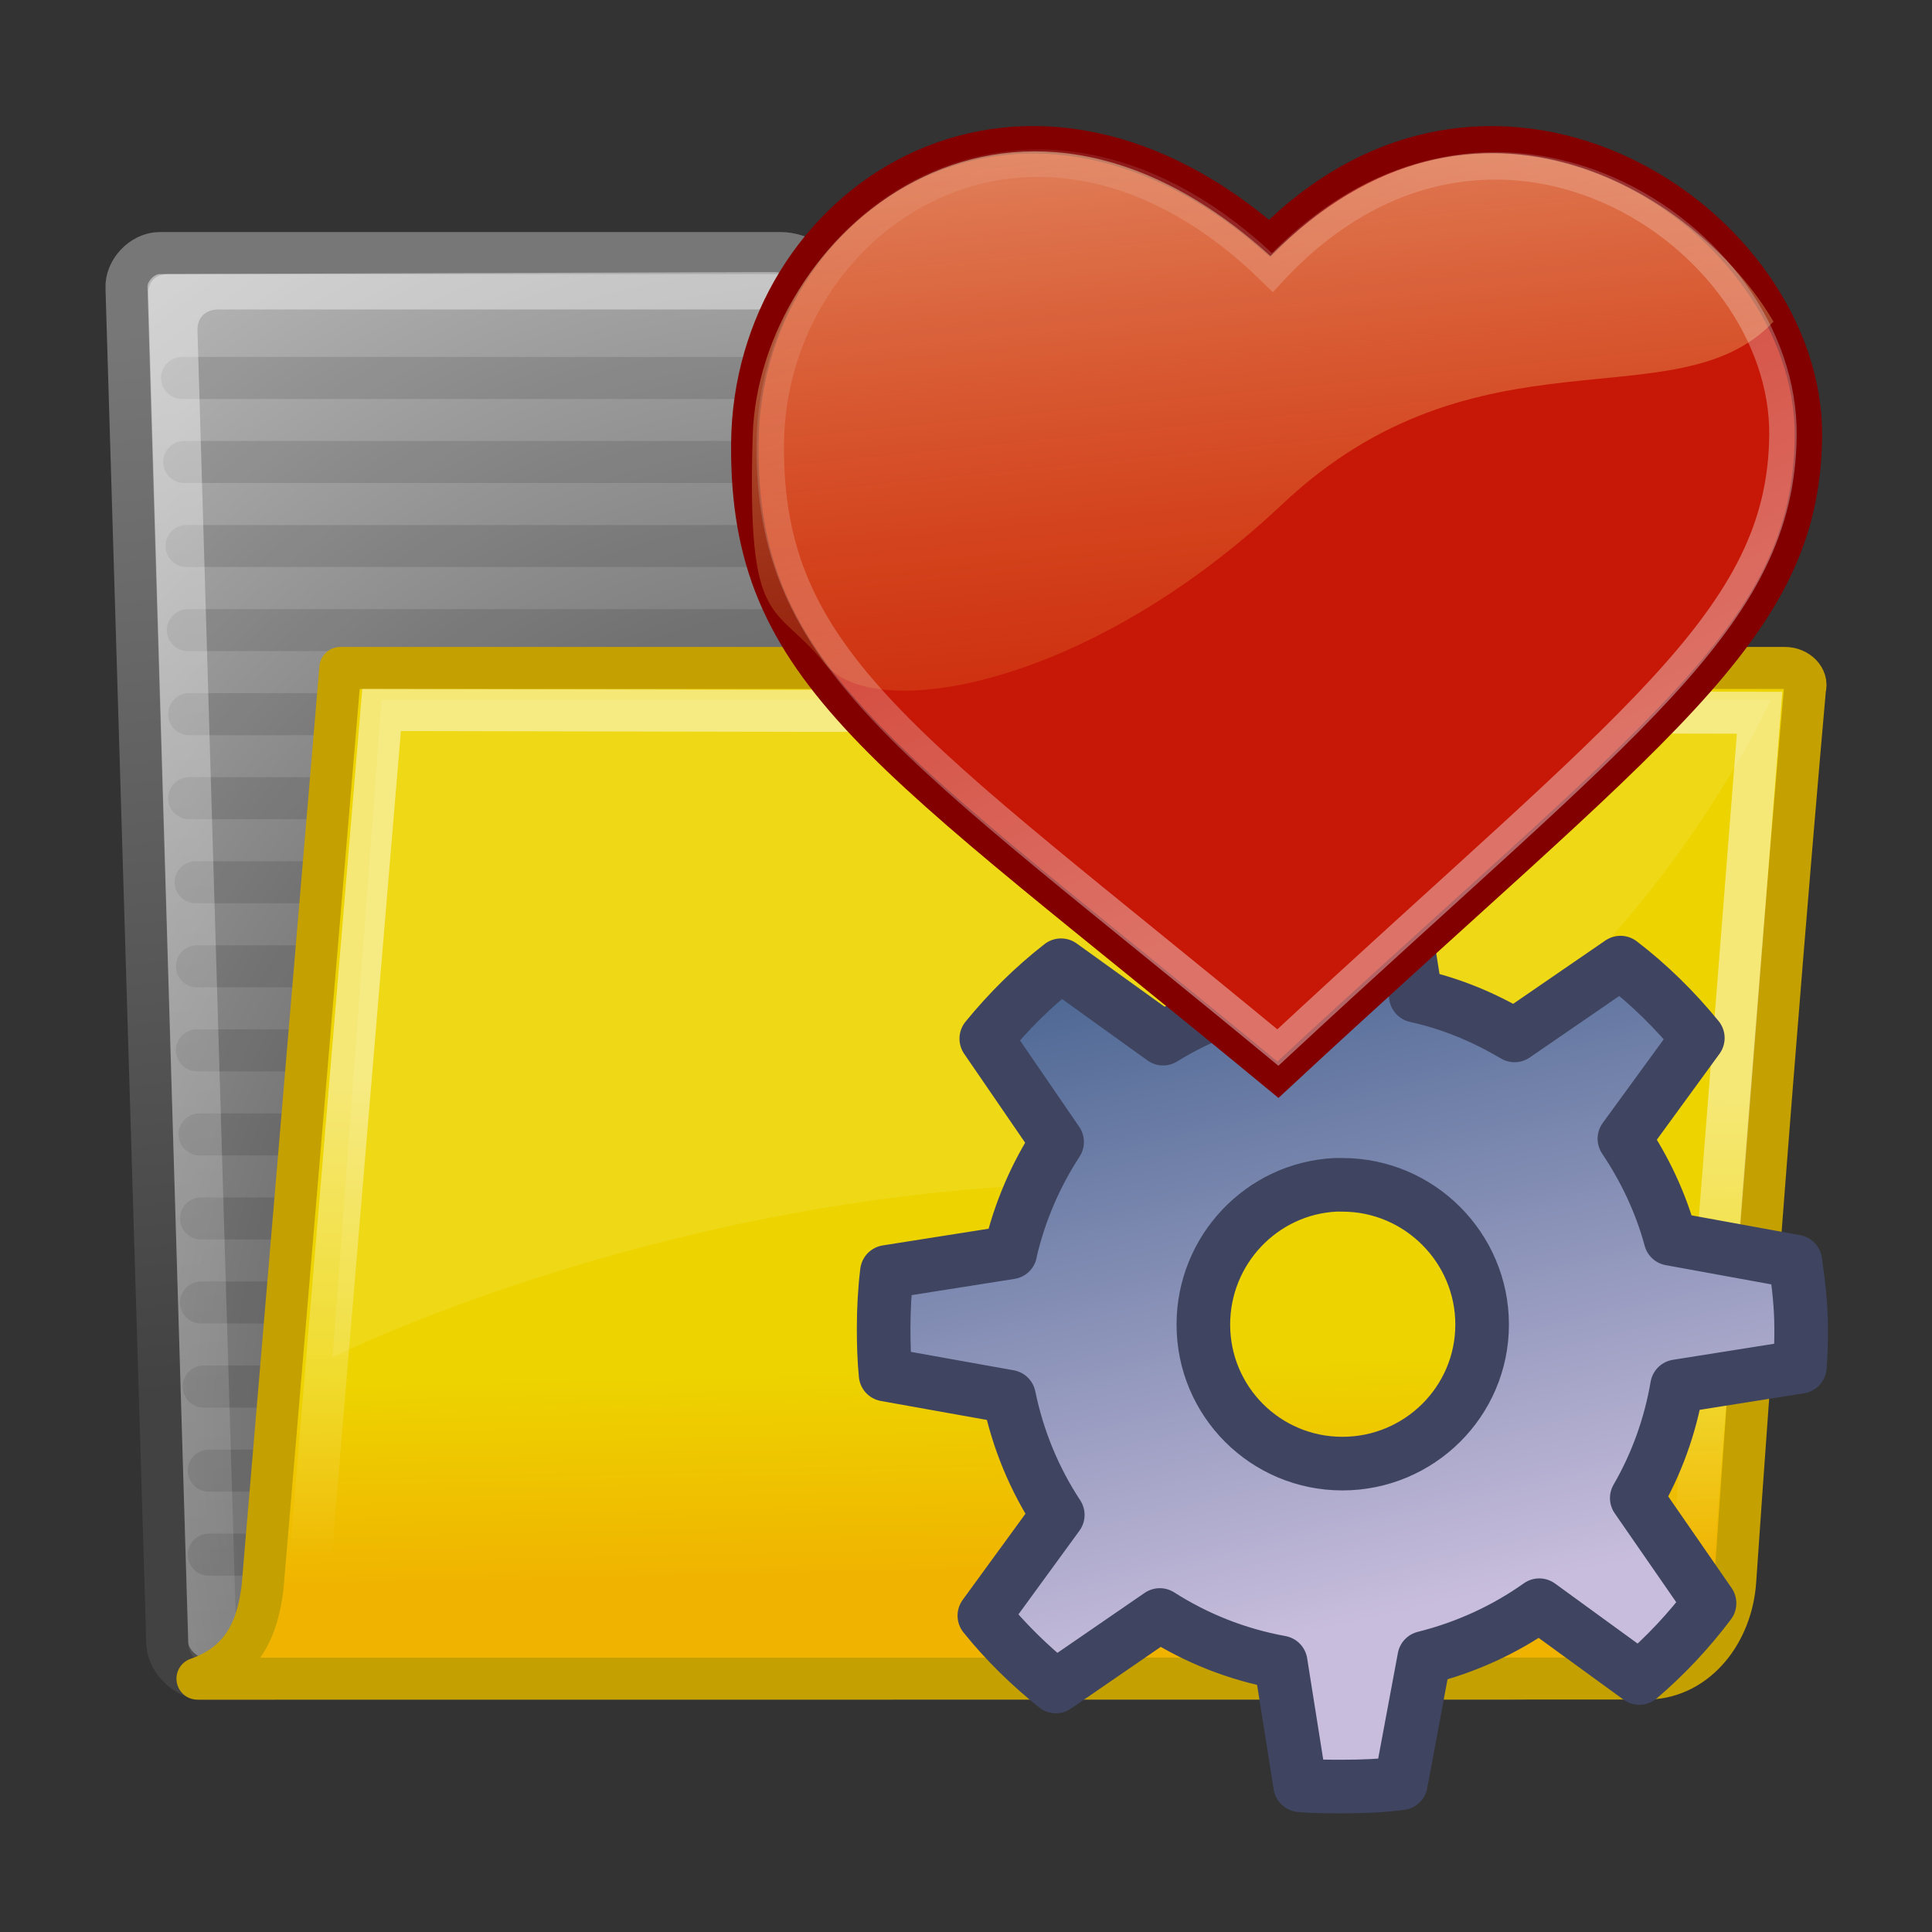 <svg xmlns="http://www.w3.org/2000/svg" xmlns:svg="http://www.w3.org/2000/svg" xmlns:xlink="http://www.w3.org/1999/xlink" id="svg97" width="48" height="48" version="1.1"><rect width="100%" height="100%" fill="#333333" stroke="none"/><defs id="defs3"><linearGradient id="linearGradient158"><stop id="stop159" offset="0" style="stop-color:#686868;stop-opacity:0"/><stop id="stop162" offset=".238" style="stop-color:#686868;stop-opacity:1"/><stop id="stop163" offset=".781" style="stop-color:#686868;stop-opacity:1"/><stop id="stop160" offset="1" style="stop-color:#686868;stop-opacity:0"/></linearGradient><linearGradient id="linearGradient272"><stop id="stop273" offset="0" style="stop-color:#474747;stop-opacity:0"/><stop id="stop275" offset=".1" style="stop-color:#474747;stop-opacity:1"/><stop id="stop276" offset=".9" style="stop-color:#474747;stop-opacity:1"/><stop id="stop274" offset="1" style="stop-color:#474747;stop-opacity:0"/></linearGradient><linearGradient id="linearGradient178"><stop id="stop179" offset="0" style="stop-color:#fff;stop-opacity:0"/><stop id="stop180" offset=".108" style="stop-color:#fff;stop-opacity:.707"/><stop id="stop181" offset=".921" style="stop-color:#fff;stop-opacity:.707"/><stop id="stop182" offset="1" style="stop-color:#fff;stop-opacity:0"/></linearGradient><linearGradient id="linearGradient204"><stop id="stop205" offset="0" style="stop-color:#7a7a7a;stop-opacity:1"/><stop id="stop207" offset=".198" style="stop-color:#c5c5c5;stop-opacity:1"/><stop id="stop208" offset=".599" style="stop-color:#626262;stop-opacity:1"/><stop id="stop206" offset="1" style="stop-color:#888;stop-opacity:1"/></linearGradient><linearGradient id="linearGradient218"><stop id="stop219" offset="0" style="stop-color:#fff;stop-opacity:.449"/><stop id="stop222" offset="1" style="stop-color:#fff;stop-opacity:0"/></linearGradient><linearGradient id="linearGradient264"><stop id="stop265" offset="0" style="stop-color:#000;stop-opacity:.503"/><stop id="stop266" offset="1" style="stop-color:#000;stop-opacity:0"/></linearGradient><linearGradient id="linearGradient9766"><stop style="stop-color:#d6ba41;stop-opacity:1" id="stop9768" offset="0"/><stop style="stop-color:#e4d570;stop-opacity:1" id="stop9770" offset="1"/></linearGradient><linearGradient id="linearGradient3096"><stop id="stop3098" offset="0" style="stop-color:#424242;stop-opacity:1"/><stop id="stop3100" offset="1" style="stop-color:#777;stop-opacity:1"/></linearGradient><linearGradient id="linearGradient319"><stop id="stop320" offset="0" style="stop-color:#fff;stop-opacity:1"/><stop id="stop321" offset="1" style="stop-color:#fff;stop-opacity:0"/></linearGradient><linearGradient id="linearGradient1789"><stop style="stop-color:#202020;stop-opacity:1" id="stop1790" offset="0"/><stop style="stop-color:#b9b9b9;stop-opacity:1" id="stop1791" offset="1"/></linearGradient><linearGradient id="linearGradient3983"><stop style="stop-color:#fff;stop-opacity:.876" id="stop3984" offset="0"/><stop style="stop-color:#fffffe;stop-opacity:0" id="stop3985" offset="1"/></linearGradient><linearGradient id="linearGradient491" x1="6.23" x2="9.898" y1="13.773" y2="66.834" gradientTransform="matrix(1.622,0,0,0.758,-2.196,-4.899)" gradientUnits="userSpaceOnUse" xlink:href="#linearGradient3983"/><linearGradient id="linearGradient322" x1="13.036" x2="12.854" y1="32.567" y2="46.689" gradientTransform="matrix(1.409,0,0,0.873,-2.196,-4.899)" gradientUnits="userSpaceOnUse" xlink:href="#linearGradient319"/><linearGradient id="linearGradient9772" x1="22.176" x2="22.065" y1="36.988" y2="32.05" gradientTransform="matrix(1.069,0,0,1.069,-1.256,-3.49)" gradientUnits="userSpaceOnUse" xlink:href="#linearGradient9766"/><linearGradient id="linearGradient2618" x1="1.642" x2="15.343" y1="117.827" y2="117.827" gradientTransform="matrix(2.74,0,0,9.123567e-2,0.457,32.75)" gradientUnits="userSpaceOnUse" xlink:href="#linearGradient178"/><radialGradient id="radialGradient4120" cx="15.116" cy="63.965" r="12.289" fx="15.116" fy="63.965" gradientTransform="scale(1.644,0.608)" gradientUnits="userSpaceOnUse" xlink:href="#linearGradient4114"/><linearGradient id="linearGradient4114"><stop style="stop-color:#000;stop-opacity:1" id="stop4116" offset="0"/><stop style="stop-color:#000;stop-opacity:0" id="stop4118" offset="1"/></linearGradient><linearGradient id="linearGradient3962"><stop style="stop-color:#d3e9ff;stop-opacity:1" id="stop3964" offset="0"/><stop style="stop-color:#d3e9ff;stop-opacity:1" id="stop4134" offset=".155"/><stop style="stop-color:#4074ae;stop-opacity:1" id="stop4346" offset=".75"/><stop style="stop-color:#36486c;stop-opacity:1" id="stop3966" offset="1"/></linearGradient><radialGradient id="radialGradient1460" cx="18.634" cy="17.486" r="40.693" fx="18.934" fy="17.81" gradientTransform="scale(1.037,0.964)" gradientUnits="userSpaceOnUse" xlink:href="#linearGradient4750"/><linearGradient id="linearGradient4750"><stop style="stop-color:#fff;stop-opacity:1" id="stop4752" offset="0"/><stop style="stop-color:#fefefe;stop-opacity:1" id="stop4758" offset=".379"/><stop style="stop-color:#1d1d1d;stop-opacity:1" id="stop4754" offset="1"/></linearGradient><radialGradient id="radialGradient1462" cx="18.634" cy="17.486" r="40.693" fx="18.934" fy="17.81" gradientTransform="scale(1.037,0.964)" gradientUnits="userSpaceOnUse" xlink:href="#linearGradient4750"/><linearGradient id="linearGradient2994"><stop style="stop-color:#fff;stop-opacity:1" id="stop2996" offset="0"/><stop style="stop-color:#fefefe;stop-opacity:1" id="stop2998" offset=".379"/><stop style="stop-color:#1d1d1d;stop-opacity:1" id="stop3000" offset="1"/></linearGradient><radialGradient id="radialGradient1466" cx="18.634" cy="17.486" r="40.693" fx="18.934" fy="17.81" gradientTransform="scale(1.037,0.964)" gradientUnits="userSpaceOnUse" xlink:href="#linearGradient4750"/><linearGradient id="linearGradient3003"><stop style="stop-color:#fff;stop-opacity:1" id="stop3005" offset="0"/><stop style="stop-color:#fefefe;stop-opacity:1" id="stop3007" offset=".379"/><stop style="stop-color:#1d1d1d;stop-opacity:1" id="stop3009" offset="1"/></linearGradient><linearGradient id="linearGradient3012"><stop style="stop-color:#fff;stop-opacity:1" id="stop3014" offset="0"/><stop style="stop-color:#fefefe;stop-opacity:1" id="stop3016" offset=".379"/><stop style="stop-color:#1d1d1d;stop-opacity:1" id="stop3018" offset="1"/></linearGradient><radialGradient id="radialGradient1470" cx="18.634" cy="17.486" r="40.693" fx="18.934" fy="17.81" gradientTransform="scale(1.037,0.964)" gradientUnits="userSpaceOnUse" xlink:href="#linearGradient4750"/><linearGradient id="linearGradient3021"><stop style="stop-color:#fff;stop-opacity:1" id="stop3023" offset="0"/><stop style="stop-color:#fefefe;stop-opacity:1" id="stop3025" offset=".379"/><stop style="stop-color:#1d1d1d;stop-opacity:1" id="stop3027" offset="1"/></linearGradient><radialGradient id="radialGradient1474" cx="18.634" cy="17.486" r="40.693" fx="18.934" fy="17.81" gradientTransform="scale(1.037,0.964)" gradientUnits="userSpaceOnUse" xlink:href="#linearGradient4750"/><linearGradient id="linearGradient3030"><stop style="stop-color:#fff;stop-opacity:1" id="stop3032" offset="0"/><stop style="stop-color:#fefefe;stop-opacity:1" id="stop3034" offset=".379"/><stop style="stop-color:#1d1d1d;stop-opacity:1" id="stop3036" offset="1"/></linearGradient><linearGradient id="linearGradient3039"><stop style="stop-color:#fff;stop-opacity:1" id="stop3041" offset="0"/><stop style="stop-color:#fefefe;stop-opacity:1" id="stop3043" offset=".379"/><stop style="stop-color:#1d1d1d;stop-opacity:1" id="stop3045" offset="1"/></linearGradient><radialGradient id="radialGradient1478" cx="18.634" cy="17.486" r="40.693" fx="18.934" fy="17.81" gradientTransform="scale(1.037,0.964)" gradientUnits="userSpaceOnUse" xlink:href="#linearGradient4750"/><linearGradient id="linearGradient3048"><stop style="stop-color:#fff;stop-opacity:1" id="stop3050" offset="0"/><stop style="stop-color:#fefefe;stop-opacity:1" id="stop3052" offset=".379"/><stop style="stop-color:#1d1d1d;stop-opacity:1" id="stop3054" offset="1"/></linearGradient><radialGradient id="radialGradient1482" cx="18.634" cy="17.486" r="40.693" fx="18.934" fy="17.81" gradientTransform="scale(1.037,0.964)" gradientUnits="userSpaceOnUse" xlink:href="#linearGradient4750"/><linearGradient id="linearGradient3057"><stop style="stop-color:#fff;stop-opacity:1" id="stop3059" offset="0"/><stop style="stop-color:#fefefe;stop-opacity:1" id="stop3061" offset=".379"/><stop style="stop-color:#1d1d1d;stop-opacity:1" id="stop3063" offset="1"/></linearGradient><linearGradient id="linearGradient3066"><stop style="stop-color:#fff;stop-opacity:1" id="stop3068" offset="0"/><stop style="stop-color:#fefefe;stop-opacity:1" id="stop3070" offset=".379"/><stop style="stop-color:#1d1d1d;stop-opacity:1" id="stop3072" offset="1"/></linearGradient><radialGradient id="radialGradient1486" cx="18.634" cy="17.486" r="40.693" fx="18.934" fy="17.81" gradientTransform="scale(1.037,0.964)" gradientUnits="userSpaceOnUse" xlink:href="#linearGradient4750"/><linearGradient id="linearGradient3075"><stop style="stop-color:#fff;stop-opacity:1" id="stop3077" offset="0"/><stop style="stop-color:#fefefe;stop-opacity:1" id="stop3079" offset=".379"/><stop style="stop-color:#1d1d1d;stop-opacity:1" id="stop3081" offset="1"/></linearGradient><radialGradient id="radialGradient1490" cx="18.634" cy="17.486" r="40.693" fx="18.934" fy="17.81" gradientTransform="scale(1.037,0.964)" gradientUnits="userSpaceOnUse" xlink:href="#linearGradient4750"/><linearGradient id="linearGradient3084"><stop style="stop-color:#fff;stop-opacity:1" id="stop3086" offset="0"/><stop style="stop-color:#fefefe;stop-opacity:1" id="stop3088" offset=".379"/><stop style="stop-color:#1d1d1d;stop-opacity:1" id="stop3090" offset="1"/></linearGradient><linearGradient id="linearGradient3093"><stop style="stop-color:#fff;stop-opacity:1" id="stop3095" offset="0"/><stop style="stop-color:#fefefe;stop-opacity:1" id="stop3097" offset=".379"/><stop style="stop-color:#1d1d1d;stop-opacity:1" id="stop3099" offset="1"/></linearGradient><radialGradient id="radialGradient1494" cx="18.634" cy="17.486" r="40.693" fx="18.934" fy="17.81" gradientTransform="scale(1.037,0.964)" gradientUnits="userSpaceOnUse" xlink:href="#linearGradient4750"/><linearGradient id="linearGradient3102"><stop style="stop-color:#fff;stop-opacity:1" id="stop3104" offset="0"/><stop style="stop-color:#fefefe;stop-opacity:1" id="stop3106" offset=".379"/><stop style="stop-color:#1d1d1d;stop-opacity:1" id="stop3108" offset="1"/></linearGradient><radialGradient id="radialGradient1498" cx="18.634" cy="17.486" r="40.693" fx="18.934" fy="17.81" gradientTransform="scale(1.037,0.964)" gradientUnits="userSpaceOnUse" xlink:href="#linearGradient4750"/><linearGradient id="linearGradient3111"><stop style="stop-color:#fff;stop-opacity:1" id="stop3113" offset="0"/><stop style="stop-color:#fefefe;stop-opacity:1" id="stop3115" offset=".379"/><stop style="stop-color:#1d1d1d;stop-opacity:1" id="stop3117" offset="1"/></linearGradient><linearGradient id="linearGradient3120"><stop style="stop-color:#fff;stop-opacity:1" id="stop3122" offset="0"/><stop style="stop-color:#fefefe;stop-opacity:1" id="stop3124" offset=".379"/><stop style="stop-color:#1d1d1d;stop-opacity:1" id="stop3126" offset="1"/></linearGradient><radialGradient id="radialGradient1502" cx="18.634" cy="17.486" r="40.693" fx="18.934" fy="17.81" gradientTransform="scale(1.037,0.964)" gradientUnits="userSpaceOnUse" xlink:href="#linearGradient4750"/><linearGradient id="linearGradient3129"><stop style="stop-color:#fff;stop-opacity:1" id="stop3131" offset="0"/><stop style="stop-color:#fefefe;stop-opacity:1" id="stop3133" offset=".379"/><stop style="stop-color:#1d1d1d;stop-opacity:1" id="stop3135" offset="1"/></linearGradient><radialGradient id="radialGradient1506" cx="18.634" cy="17.486" r="40.693" fx="18.934" fy="17.81" gradientTransform="scale(1.037,0.964)" gradientUnits="userSpaceOnUse" xlink:href="#linearGradient4750"/><linearGradient id="linearGradient3138"><stop style="stop-color:#fff;stop-opacity:1" id="stop3140" offset="0"/><stop style="stop-color:#fefefe;stop-opacity:1" id="stop3142" offset=".379"/><stop style="stop-color:#1d1d1d;stop-opacity:1" id="stop3144" offset="1"/></linearGradient><linearGradient id="linearGradient3147"><stop style="stop-color:#fff;stop-opacity:1" id="stop3149" offset="0"/><stop style="stop-color:#fefefe;stop-opacity:1" id="stop3151" offset=".379"/><stop style="stop-color:#1d1d1d;stop-opacity:1" id="stop3153" offset="1"/></linearGradient><radialGradient id="radialGradient1510" cx="18.634" cy="17.486" r="40.693" fx="18.934" fy="17.81" gradientTransform="scale(1.037,0.964)" gradientUnits="userSpaceOnUse" xlink:href="#linearGradient4750"/><linearGradient id="linearGradient3156"><stop style="stop-color:#fff;stop-opacity:1" id="stop3158" offset="0"/><stop style="stop-color:#fefefe;stop-opacity:1" id="stop3160" offset=".379"/><stop style="stop-color:#1d1d1d;stop-opacity:1" id="stop3162" offset="1"/></linearGradient><radialGradient id="radialGradient1514" cx="18.634" cy="17.486" r="40.693" fx="18.934" fy="17.81" gradientTransform="scale(1.037,0.964)" gradientUnits="userSpaceOnUse" xlink:href="#linearGradient4750"/><linearGradient id="linearGradient3165"><stop style="stop-color:#fff;stop-opacity:1" id="stop3167" offset="0"/><stop style="stop-color:#fefefe;stop-opacity:1" id="stop3169" offset=".379"/><stop style="stop-color:#1d1d1d;stop-opacity:1" id="stop3171" offset="1"/></linearGradient><linearGradient id="linearGradient3174"><stop style="stop-color:#fff;stop-opacity:1" id="stop3176" offset="0"/><stop style="stop-color:#fefefe;stop-opacity:1" id="stop3178" offset=".379"/><stop style="stop-color:#1d1d1d;stop-opacity:1" id="stop3180" offset="1"/></linearGradient><radialGradient id="radialGradient1518" cx="18.634" cy="17.486" r="40.693" fx="18.934" fy="17.81" gradientTransform="scale(1.037,0.964)" gradientUnits="userSpaceOnUse" xlink:href="#linearGradient4750"/><linearGradient id="linearGradient3183"><stop style="stop-color:#fff;stop-opacity:1" id="stop3185" offset="0"/><stop style="stop-color:#fefefe;stop-opacity:1" id="stop3187" offset=".379"/><stop style="stop-color:#1d1d1d;stop-opacity:1" id="stop3189" offset="1"/></linearGradient><radialGradient id="radialGradient1522" cx="18.634" cy="17.486" r="40.693" fx="18.934" fy="17.81" gradientTransform="scale(1.037,0.964)" gradientUnits="userSpaceOnUse" xlink:href="#linearGradient4750"/><linearGradient id="linearGradient3192"><stop style="stop-color:#fff;stop-opacity:1" id="stop3194" offset="0"/><stop style="stop-color:#fefefe;stop-opacity:1" id="stop3196" offset=".379"/><stop style="stop-color:#1d1d1d;stop-opacity:1" id="stop3198" offset="1"/></linearGradient><linearGradient id="linearGradient3201"><stop style="stop-color:#fff;stop-opacity:1" id="stop3203" offset="0"/><stop style="stop-color:#fefefe;stop-opacity:1" id="stop3205" offset=".379"/><stop style="stop-color:#1d1d1d;stop-opacity:1" id="stop3207" offset="1"/></linearGradient><radialGradient id="radialGradient1526" cx="18.634" cy="17.486" r="40.693" fx="18.934" fy="17.81" gradientTransform="scale(1.037,0.964)" gradientUnits="userSpaceOnUse" xlink:href="#linearGradient4750"/><linearGradient id="linearGradient3210"><stop style="stop-color:#fff;stop-opacity:1" id="stop3212" offset="0"/><stop style="stop-color:#fefefe;stop-opacity:1" id="stop3214" offset=".379"/><stop style="stop-color:#1d1d1d;stop-opacity:1" id="stop3216" offset="1"/></linearGradient><radialGradient id="radialGradient1528" cx="18.634" cy="17.486" r="40.693" fx="18.934" fy="17.81" gradientTransform="scale(1.037,0.964)" gradientUnits="userSpaceOnUse" xlink:href="#linearGradient4750"/><linearGradient id="linearGradient3219"><stop style="stop-color:#fff;stop-opacity:1" id="stop3221" offset="0"/><stop style="stop-color:#fefefe;stop-opacity:1" id="stop3223" offset=".379"/><stop style="stop-color:#1d1d1d;stop-opacity:1" id="stop3225" offset="1"/></linearGradient><linearGradient id="linearGradient3228"><stop style="stop-color:#fff;stop-opacity:1" id="stop3230" offset="0"/><stop style="stop-color:#fefefe;stop-opacity:1" id="stop3232" offset=".379"/><stop style="stop-color:#1d1d1d;stop-opacity:1" id="stop3234" offset="1"/></linearGradient><radialGradient id="radialGradient1532" cx="18.634" cy="17.486" r="40.693" fx="18.934" fy="17.81" gradientTransform="scale(1.037,0.964)" gradientUnits="userSpaceOnUse" xlink:href="#linearGradient4750"/><linearGradient id="linearGradient3237"><stop style="stop-color:#fff;stop-opacity:1" id="stop3239" offset="0"/><stop style="stop-color:#fefefe;stop-opacity:1" id="stop3241" offset=".379"/><stop style="stop-color:#1d1d1d;stop-opacity:1" id="stop3243" offset="1"/></linearGradient><linearGradient id="linearGradient3246"><stop style="stop-color:#fff;stop-opacity:1" id="stop3248" offset="0"/><stop style="stop-color:#fefefe;stop-opacity:1" id="stop3250" offset=".379"/><stop style="stop-color:#1d1d1d;stop-opacity:1" id="stop3252" offset="1"/></linearGradient><radialGradient id="radialGradient1536" cx="18.634" cy="17.486" r="40.693" fx="18.934" fy="17.81" gradientTransform="scale(1.037,0.964)" gradientUnits="userSpaceOnUse" xlink:href="#linearGradient4750"/><linearGradient id="linearGradient3255"><stop style="stop-color:#fff;stop-opacity:1" id="stop3257" offset="0"/><stop style="stop-color:#fefefe;stop-opacity:1" id="stop3259" offset=".379"/><stop style="stop-color:#1d1d1d;stop-opacity:1" id="stop3261" offset="1"/></linearGradient><radialGradient id="radialGradient1538" cx="18.634" cy="17.486" r="40.693" fx="18.934" fy="17.81" gradientTransform="scale(1.037,0.964)" gradientUnits="userSpaceOnUse" xlink:href="#linearGradient4750"/><linearGradient id="linearGradient3264"><stop style="stop-color:#fff;stop-opacity:1" id="stop3266" offset="0"/><stop style="stop-color:#fefefe;stop-opacity:1" id="stop3268" offset=".379"/><stop style="stop-color:#1d1d1d;stop-opacity:1" id="stop3270" offset="1"/></linearGradient><linearGradient id="linearGradient3273"><stop style="stop-color:#fff;stop-opacity:1" id="stop3275" offset="0"/><stop style="stop-color:#fefefe;stop-opacity:1" id="stop3277" offset=".379"/><stop style="stop-color:#1d1d1d;stop-opacity:1" id="stop3279" offset="1"/></linearGradient><radialGradient id="radialGradient1542" cx="18.634" cy="17.486" r="40.693" fx="18.934" fy="17.81" gradientTransform="scale(1.037,0.964)" gradientUnits="userSpaceOnUse" xlink:href="#linearGradient4750"/><linearGradient id="linearGradient3282"><stop style="stop-color:#fff;stop-opacity:1" id="stop3284" offset="0"/><stop style="stop-color:#fefefe;stop-opacity:1" id="stop3286" offset=".379"/><stop style="stop-color:#1d1d1d;stop-opacity:1" id="stop3288" offset="1"/></linearGradient><linearGradient id="linearGradient3291"><stop style="stop-color:#fff;stop-opacity:1" id="stop3293" offset="0"/><stop style="stop-color:#fefefe;stop-opacity:1" id="stop3295" offset=".379"/><stop style="stop-color:#1d1d1d;stop-opacity:1" id="stop3297" offset="1"/></linearGradient><radialGradient id="radialGradient1546" cx="18.634" cy="17.486" r="40.693" fx="18.934" fy="17.81" gradientTransform="scale(1.037,0.964)" gradientUnits="userSpaceOnUse" xlink:href="#linearGradient4750"/><linearGradient id="linearGradient3300"><stop style="stop-color:#fff;stop-opacity:1" id="stop3302" offset="0"/><stop style="stop-color:#fefefe;stop-opacity:1" id="stop3304" offset=".379"/><stop style="stop-color:#1d1d1d;stop-opacity:1" id="stop3306" offset="1"/></linearGradient><radialGradient id="radialGradient1550" cx="18.634" cy="17.486" r="40.693" fx="18.934" fy="17.81" gradientTransform="scale(1.037,0.964)" gradientUnits="userSpaceOnUse" xlink:href="#linearGradient4750"/><linearGradient id="linearGradient3309"><stop style="stop-color:#fff;stop-opacity:1" id="stop3311" offset="0"/><stop style="stop-color:#fefefe;stop-opacity:1" id="stop3313" offset=".379"/><stop style="stop-color:#1d1d1d;stop-opacity:1" id="stop3315" offset="1"/></linearGradient><linearGradient id="linearGradient3318"><stop style="stop-color:#fff;stop-opacity:1" id="stop3320" offset="0"/><stop style="stop-color:#fefefe;stop-opacity:1" id="stop3322" offset=".379"/><stop style="stop-color:#1d1d1d;stop-opacity:1" id="stop3324" offset="1"/></linearGradient><radialGradient id="radialGradient1554" cx="18.634" cy="17.486" r="40.693" fx="18.934" fy="17.81" gradientTransform="scale(1.037,0.964)" gradientUnits="userSpaceOnUse" xlink:href="#linearGradient4750"/><linearGradient id="linearGradient3327"><stop style="stop-color:#fff;stop-opacity:1" id="stop3329" offset="0"/><stop style="stop-color:#fefefe;stop-opacity:1" id="stop3331" offset=".379"/><stop style="stop-color:#1d1d1d;stop-opacity:1" id="stop3333" offset="1"/></linearGradient><radialGradient id="radialGradient1558" cx="18.634" cy="17.486" r="40.693" fx="18.934" fy="17.81" gradientTransform="scale(1.037,0.964)" gradientUnits="userSpaceOnUse" xlink:href="#linearGradient4750"/><linearGradient id="linearGradient3336"><stop style="stop-color:#fff;stop-opacity:1" id="stop3338" offset="0"/><stop style="stop-color:#fefefe;stop-opacity:1" id="stop3340" offset=".379"/><stop style="stop-color:#1d1d1d;stop-opacity:1" id="stop3342" offset="1"/></linearGradient><linearGradient id="linearGradient3345"><stop style="stop-color:#fff;stop-opacity:1" id="stop3347" offset="0"/><stop style="stop-color:#fefefe;stop-opacity:1" id="stop3349" offset=".379"/><stop style="stop-color:#1d1d1d;stop-opacity:1" id="stop3351" offset="1"/></linearGradient><linearGradient id="linearGradient4126"><stop style="stop-color:#fff;stop-opacity:1" id="stop4128" offset="0"/><stop style="stop-color:#fff;stop-opacity:.165" id="stop4130" offset="1"/></linearGradient><linearGradient id="linearGradient4126-7"><stop style="stop-color:#fff;stop-opacity:1" id="stop4128-4" offset="0"/><stop style="stop-color:#fff;stop-opacity:.165" id="stop4130-0" offset="1"/></linearGradient><radialGradient id="radialGradient3968-9" cx="18.248" cy="15.716" r="29.993" fx="18.248" fy="15.716" gradientTransform="scale(1,1)" gradientUnits="userSpaceOnUse" xlink:href="#linearGradient3962-4"/><linearGradient id="linearGradient3962-4"><stop style="stop-color:#d3e9ff;stop-opacity:1" id="stop3964-8" offset="0"/><stop style="stop-color:#d3e9ff;stop-opacity:1" id="stop4134-8" offset=".155"/><stop style="stop-color:#4074ae;stop-opacity:1" id="stop4346-2" offset=".75"/><stop style="stop-color:#36486c;stop-opacity:1" id="stop3966-4" offset="1"/></linearGradient><radialGradient id="radialGradient4132-1-5" cx="15.601" cy="12.142" r="43.527" fx="15.601" fy="12.142" gradientTransform="matrix(0.617,0,0,0.618,17.608,12.916)" gradientUnits="userSpaceOnUse" xlink:href="#linearGradient4126-7-5"/><linearGradient id="linearGradient4126-7-5"><stop style="stop-color:#fff;stop-opacity:1" id="stop4128-4-1" offset="0"/><stop style="stop-color:#fff;stop-opacity:.165" id="stop4130-0-7" offset="1"/></linearGradient><radialGradient id="radialGradient2966-1" cx="18.248" cy="15.716" r="29.993" fx="18.248" fy="15.716" gradientTransform="matrix(0.426,0,0,0.426,-65.5,-9.988)" gradientUnits="userSpaceOnUse" xlink:href="#linearGradient3962-4-1"/><linearGradient id="linearGradient3962-4-1"><stop style="stop-color:#d3e9ff;stop-opacity:1" id="stop3964-8-5" offset="0"/><stop style="stop-color:#d3e9ff;stop-opacity:1" id="stop4134-8-2" offset=".155"/><stop style="stop-color:#4074ae;stop-opacity:1" id="stop4346-2-7" offset=".75"/><stop style="stop-color:#36486c;stop-opacity:1" id="stop3966-4-6" offset="1"/></linearGradient><radialGradient id="radialGradient4484" cx="18.248" cy="15.716" r="29.993" fx="18.248" fy="15.716" gradientTransform="matrix(0.617,0,0,0.618,17.608,12.916)" gradientUnits="userSpaceOnUse" xlink:href="#linearGradient3962-4-1"/><linearGradient id="linearGradient3773" x1="99.777" x2="153" y1="15.424" y2="248.631" gradientTransform="matrix(0.201,0,0,0.201,-54.336,-1.051)" gradientUnits="userSpaceOnUse" xlink:href="#aigrd1"/><linearGradient id="aigrd1" x1="99.777" x2="153" y1="15.424" y2="248.631" gradientUnits="userSpaceOnUse"><stop style="stop-color:#184375" id="stop53300" offset="0"/><stop style="stop-color:#c8bddc" id="stop53302" offset="1"/></linearGradient><linearGradient id="linearGradient2856" x1="99.777" x2="153" y1="15.424" y2="248.631" gradientTransform="matrix(0.201,0,0,0.201,-55.282,-1.495)" gradientUnits="userSpaceOnUse" xlink:href="#aigrd1"/><linearGradient id="linearGradient3155" x1="99.777" x2="153" y1="15.424" y2="248.631" gradientTransform="matrix(0.106,0,0,0.106,-7.366,20.355)" gradientUnits="userSpaceOnUse" xlink:href="#aigrd1"/><radialGradient id="radialGradient4393" cx="21.525" cy="30.439" r="18.888" fx="21.525" fy="30.439" gradientTransform="matrix(0,-1.252,47.292,0,-1418.02,57.387)" gradientUnits="userSpaceOnUse" xlink:href="#linearGradient5190-4"/><linearGradient id="linearGradient5190-4"><stop style="stop-color:#dc9424;stop-opacity:1" id="stop5192-8" offset="0"/><stop style="stop-color:#f9dcb0;stop-opacity:1" id="stop5194-8" offset="1"/></linearGradient><linearGradient id="linearGradient3111-5"><stop style="stop-color:#fff;stop-opacity:1" id="stop3113-2" offset="0"/><stop style="stop-color:#fff;stop-opacity:0" id="stop3115-7" offset="1"/></linearGradient><linearGradient id="linearGradient6621"><stop style="stop-color:#f5a108;stop-opacity:0" id="stop6622" offset="0"/><stop style="stop-color:#fefdc3;stop-opacity:.743" id="stop6623" offset="1"/></linearGradient><linearGradient id="linearGradient8913"><stop style="stop-color:#f5a108;stop-opacity:0" id="stop8915" offset="0"/><stop style="stop-color:#fefdc3;stop-opacity:.743" id="stop8917" offset="1"/></linearGradient><linearGradient id="linearGradient3317" x1="99.777" x2="153" y1="15.424" y2="248.631" gradientTransform="matrix(0.102,0,0,0.102,-6.394,20.576)" gradientUnits="userSpaceOnUse" xlink:href="#aigrd1"/><linearGradient id="linearGradient3530" x1="22.82" x2="12.85" y1="28.829" y2="12.239" gradientTransform="matrix(0.645,0,0,0.332,17.182,2.319)" gradientUnits="userSpaceOnUse" xlink:href="#linearGradient6621"/><linearGradient id="linearGradient3532" x1="11.355" x2="6.358" y1="32.757" y2="6.1" gradientTransform="matrix(1.371,0,0,0.736,15.206,-1.355)" gradientUnits="userSpaceOnUse" xlink:href="#linearGradient6621"/><linearGradient id="linearGradient3534" x1="34.798" x2="17.445" y1="29.173" y2="-6.889" gradientTransform="matrix(0.616,0,0,0.616,16.228,1.043)" gradientUnits="userSpaceOnUse" xlink:href="#linearGradient3111-5"/><radialGradient id="radialGradient7809" cx="20.706" cy="37.518" r="30.905" fx="20.706" fy="37.518" gradientTransform="matrix(1.102,-0.029,0.186,1.243,-4.294,-6.99)" gradientUnits="userSpaceOnUse" xlink:href="#linearGradient1789-3"/><linearGradient id="linearGradient1789-3"><stop style="stop-color:#202020;stop-opacity:1" id="stop1790-2" offset="0"/><stop style="stop-color:#b9b9b9;stop-opacity:1" id="stop1791-1" offset="1"/></linearGradient><linearGradient id="linearGradient7811" x1="18.113" x2="15.515" y1="31.368" y2="6.18" gradientTransform="matrix(1.044,0,0,1.044,-0.564,0.45)" gradientUnits="userSpaceOnUse" xlink:href="#linearGradient3096-1"/><linearGradient id="linearGradient3096-1"><stop id="stop3098-3" offset="0" style="stop-color:#424242;stop-opacity:1"/><stop id="stop3100-2" offset="1" style="stop-color:#777;stop-opacity:1"/></linearGradient><linearGradient id="linearGradient7791" x1="6.23" x2="9.898" y1="13.773" y2="66.834" gradientTransform="matrix(1.584,0,0,0.74,-1.483,-0.926)" gradientUnits="userSpaceOnUse" xlink:href="#linearGradient3983-5"/><linearGradient id="linearGradient3983-5"><stop style="stop-color:#fff;stop-opacity:.876" id="stop3984-3" offset="0"/><stop style="stop-color:#fffffe;stop-opacity:0" id="stop3985-5" offset="1"/></linearGradient><linearGradient id="linearGradient7786" x1="22.176" x2="22.065" y1="36.988" y2="32.05" gradientTransform="matrix(1.044,0,0,1.044,-0.564,0.45)" gradientUnits="userSpaceOnUse" xlink:href="#linearGradient9766-1"/><linearGradient id="linearGradient9766-1"><stop style="stop-color:#f0b400;stop-opacity:1" id="stop9768-2" offset="0"/><stop style="stop-color:#edd400;stop-opacity:1" id="stop9770-2" offset="1"/></linearGradient><linearGradient id="linearGradient7783" x1="13.036" x2="12.854" y1="32.567" y2="46.689" gradientTransform="matrix(1.376,0,0,0.852,-1.483,-0.926)" gradientUnits="userSpaceOnUse" xlink:href="#linearGradient319-2"/><linearGradient id="linearGradient319-2"><stop id="stop320-6" offset="0" style="stop-color:#fff;stop-opacity:1"/><stop id="stop321-4" offset="1" style="stop-color:#fff;stop-opacity:0"/></linearGradient></defs><g id="layer1"><g id="g14030"><path style="fill:url(#radialGradient7809);fill-opacity:1;fill-rule:nonzero;stroke:url(#linearGradient7811);stroke-width:1.044;stroke-linecap:round;stroke-linejoin:round;stroke-miterlimit:4;stroke-opacity:1;stroke-dasharray:none" id="path216" d="m 4.157,40.844 c 0.023,0.435 0.48,0.869 0.915,0.869 l 32.709,0 c 0.435,0 0.847,-0.435 0.824,-0.869 L 37.627,12.416 C 37.604,11.981 37.147,11.547 36.712,11.547 l -13.856,0 c -0.506,0 -1.289,-0.33 -1.463,-1.155 L 20.754,7.371 C 20.591,6.602 19.833,6.287 19.398,6.287 l -15.431,0 c -0.435,0 -0.847,0.435 -0.824,0.869 L 4.157,40.844 z"/><path style="opacity:.114;color:#000;fill:#729fcf;fill-opacity:1;fill-rule:nonzero;stroke:#000;stroke-width:1.044;stroke-linecap:round;stroke-linejoin:round;stroke-miterlimit:4;stroke-opacity:1;stroke-dasharray:none;stroke-dashoffset:0;marker:none;visibility:visible;display:inline;overflow:visible" id="path9788" d="m 4.893,24.008 31.601,0"/><path style="opacity:.114;color:#000;fill:#729fcf;fill-opacity:1;fill-rule:nonzero;stroke:#000;stroke-width:1.044;stroke-linecap:round;stroke-linejoin:round;stroke-miterlimit:4;stroke-opacity:1;stroke-dasharray:none;stroke-dashoffset:0;marker:none;visibility:visible;display:inline;overflow:visible" id="path9784" d="m 4.7,19.831 31.79,0"/><path id="path9778" d="m 4.636,13.566 31.853,0" style="opacity:.114;color:#000;fill:#729fcf;fill-opacity:1;fill-rule:nonzero;stroke:#000;stroke-width:1.044;stroke-linecap:round;stroke-linejoin:round;stroke-miterlimit:4;stroke-opacity:1;stroke-dasharray:none;stroke-dashoffset:0;marker:none;visibility:visible;display:inline;overflow:visible"/><path id="path9798" d="m 5.06,34.449 31.437,0" style="opacity:.114;color:#000;fill:#729fcf;fill-opacity:1;fill-rule:nonzero;stroke:#000;stroke-width:1.044;stroke-linecap:round;stroke-linejoin:round;stroke-miterlimit:4;stroke-opacity:1;stroke-dasharray:none;stroke-dashoffset:0;marker:none;visibility:visible;display:inline;overflow:visible"/><path style="opacity:.114;color:#000;fill:#729fcf;fill-opacity:1;fill-rule:nonzero;stroke:#000;stroke-width:1.044;stroke-linecap:round;stroke-linejoin:round;stroke-miterlimit:4;stroke-opacity:1;stroke-dasharray:none;stroke-dashoffset:0;marker:none;visibility:visible;display:inline;overflow:visible" id="path9800" d="m 5.188,36.537 31.31,0"/><path id="path9782" d="m 4.7,17.743 31.79,0" style="opacity:.114;color:#000;fill:#729fcf;fill-opacity:1;fill-rule:nonzero;stroke:#000;stroke-width:1.044;stroke-linecap:round;stroke-linejoin:round;stroke-miterlimit:4;stroke-opacity:1;stroke-dasharray:none;stroke-dashoffset:0;marker:none;visibility:visible;display:inline;overflow:visible"/><path style="opacity:.114;color:#000;fill:#729fcf;fill-opacity:1;fill-rule:nonzero;stroke:#000;stroke-width:1.044;stroke-linecap:round;stroke-linejoin:round;stroke-miterlimit:4;stroke-opacity:1;stroke-dasharray:none;stroke-dashoffset:0;marker:none;visibility:visible;display:inline;overflow:visible" id="path9780" d="m 4.668,15.655 31.821,0"/><path style="opacity:.114;color:#000;fill:#729fcf;fill-opacity:1;fill-rule:nonzero;stroke:#000;stroke-width:1.044;stroke-linecap:round;stroke-linejoin:round;stroke-miterlimit:4;stroke-opacity:1;stroke-dasharray:none;stroke-dashoffset:0;marker:none;visibility:visible;display:inline;overflow:visible" id="path9776" d="m 4.575,11.478 15.955,0"/><path id="path9774" d="m 4.524,9.39 15.436,0" style="opacity:.114;color:#000;fill:#729fcf;fill-opacity:1;fill-rule:nonzero;stroke:#000;stroke-width:1.044;stroke-linecap:round;stroke-linejoin:round;stroke-miterlimit:4;stroke-opacity:1;stroke-dasharray:none;stroke-dashoffset:0;marker:none;visibility:visible;display:inline;overflow:visible"/><path id="path9794" d="m 4.995,30.272 31.5,0" style="opacity:.114;color:#000;fill:#729fcf;fill-opacity:1;fill-rule:nonzero;stroke:#000;stroke-width:1.044;stroke-linecap:round;stroke-linejoin:round;stroke-miterlimit:4;stroke-opacity:1;stroke-dasharray:none;stroke-dashoffset:0;marker:none;visibility:visible;display:inline;overflow:visible"/><path style="opacity:.114;color:#000;fill:#729fcf;fill-opacity:1;fill-rule:nonzero;stroke:#000;stroke-width:1.044;stroke-linecap:round;stroke-linejoin:round;stroke-miterlimit:4;stroke-opacity:1;stroke-dasharray:none;stroke-dashoffset:0;marker:none;visibility:visible;display:inline;overflow:visible" id="path9792" d="m 4.957,28.184 31.537,0"/><path id="path9790" d="m 4.893,26.096 31.601,0" style="opacity:.114;color:#000;fill:#729fcf;fill-opacity:1;fill-rule:nonzero;stroke:#000;stroke-width:1.044;stroke-linecap:round;stroke-linejoin:round;stroke-miterlimit:4;stroke-opacity:1;stroke-dasharray:none;stroke-dashoffset:0;marker:none;visibility:visible;display:inline;overflow:visible"/><path id="path9786" d="m 4.861,21.919 31.632,0" style="opacity:.114;color:#000;fill:#729fcf;fill-opacity:1;fill-rule:nonzero;stroke:#000;stroke-width:1.044;stroke-linecap:round;stroke-linejoin:round;stroke-miterlimit:4;stroke-opacity:1;stroke-dasharray:none;stroke-dashoffset:0;marker:none;visibility:visible;display:inline;overflow:visible"/><path style="opacity:.114;color:#000;fill:#729fcf;fill-opacity:1;fill-rule:nonzero;stroke:#000;stroke-width:1.044;stroke-linecap:round;stroke-linejoin:round;stroke-miterlimit:4;stroke-opacity:1;stroke-dasharray:none;stroke-dashoffset:0;marker:none;visibility:visible;display:inline;overflow:visible" id="path9796" d="m 4.995,32.36 31.5,0"/><path id="path9802" d="m 5.188,38.625 31.31,0" style="opacity:.114;color:#000;fill:#729fcf;fill-opacity:1;fill-rule:nonzero;stroke:#000;stroke-width:1.044;stroke-linecap:round;stroke-linejoin:round;stroke-miterlimit:4;stroke-opacity:1;stroke-dasharray:none;stroke-dashoffset:0;marker:none;visibility:visible;display:inline;overflow:visible"/><path id="path219" d="m 5.772,41.028 c 0.017,0.326 -0.189,0.543 -0.521,0.435 l 0,0 c -0.332,-0.109 -0.56,-0.326 -0.577,-0.652 L 3.684,7.332 C 3.667,7.006 3.857,6.809 4.183,6.809 L 19.241,6.759 c 0.326,0 0.973,0.314 1.183,1.381 l 0.599,2.94 C 20.577,10.594 20.585,10.579 20.357,9.872 L 19.933,8.557 C 19.704,7.797 19.204,7.689 18.878,7.689 l -13.456,0 c -0.326,0 -0.532,0.217 -0.515,0.543 L 5.886,41.137 5.772,41.028 z" style="opacity:.451;color:#000;fill:url(#linearGradient7791);fill-opacity:1;fill-rule:nonzero;stroke:none;stroke-width:1.214;marker:none;visibility:visible;display:block;overflow:visible"/><g id="g220-0" transform="matrix(1.087,0,0.057,1.087,-9.617,3.238)" style="fill:#fff;fill-opacity:.757;fill-rule:nonzero;stroke:none"><path id="path221-7" d="m 42.417,8.515 c 0.005,-0.097 -0.128,-0.247 -0.235,-0.247 l -13.031,-0.002 c 0,0 0.912,0.588 2.202,0.596 l 11.053,0.071 c 0.011,-0.212 0.003,-0.256 0.011,-0.418 z" style="fill:#fff;fill-opacity:.508"/></g><path id="path233" d="m 40.974,41.703 c 1.194,-0.046 2.05,-1.145 2.137,-2.423 0.827,-12.058 1.733,-22.168 1.733,-22.168 0.075,-0.258 -0.175,-0.517 -0.501,-0.517 l -35.887,0 c 0,0 -1.932,22.831 -1.932,22.831 -0.12,1.025 -0.487,1.884 -1.618,2.28 l 36.069,-0.003 z" style="color:#000;fill:url(#linearGradient7786);fill-opacity:1;fill-rule:nonzero;stroke:#c4a000;stroke-width:1.044;stroke-linecap:butt;stroke-linejoin:round;stroke-miterlimit:4;stroke-opacity:1;stroke-dasharray:none;stroke-dashoffset:0;marker:none;visibility:visible;display:block"/><path style="opacity:.466;fill:none;stroke:url(#linearGradient7783);stroke-width:1.044px;stroke-linecap:round;stroke-linejoin:miter;stroke-opacity:1" id="path304" d="m 9.48,17.64 34.237,0.068 -1.643,20.884 c -0.088,1.119 -0.471,1.491 -1.955,1.491 -1.954,0 -29.943,-0.034 -32.78,-0.034 0.244,-0.335 0.348,-1.032 0.35,-1.049 L 9.48,17.64 z"/><path style="fill:#fff;fill-opacity:.089;fill-rule:evenodd;stroke:none" id="path323" d="M 9.48,17.389 8.262,33.722 c 0,0 8.662,-4.331 19.49,-4.331 10.828,0 16.241,-12.002 16.241,-12.002 l -34.513,0 z"/></g></g><g id="layer3" style="display:inline"><path style="color:#000;fill:url(#linearGradient3317);fill-opacity:1;fill-rule:nonzero;stroke:#3f4561;stroke-width:1.332;stroke-linecap:round;stroke-linejoin:round;stroke-miterlimit:4;stroke-opacity:1;stroke-dasharray:none;stroke-dashoffset:0;marker:none;visibility:visible;display:inline;overflow:visible" id="path3243" d="m 32.754,21.591 c -0.24,0.016 -0.474,0.054 -0.71,0.081 l -0.016,0 -0.565,3.084 c -0.921,0.21 -1.787,0.566 -2.567,1.049 l -2.535,-1.824 c -0.685,0.532 -1.309,1.152 -1.857,1.824 l 1.76,2.567 c -0.534,0.817 -0.936,1.749 -1.162,2.728 -3.8e-5,0.005 -3.1e-5,0.015 0,0.016 l -3.067,0.484 c -0.056,0.458 -0.081,0.931 -0.081,1.405 0,0.387 0.011,0.769 0.048,1.146 l 3.067,0.549 c 0.218,1.065 0.633,2.06 1.211,2.938 l -1.824,2.502 c 0.522,0.649 1.126,1.239 1.776,1.76 l 2.583,-1.776 c 0.903,0.576 1.911,0.98 3.003,1.179 l 0.484,3.051 c 0.344,0.031 0.697,0.032 1.049,0.032 0.497,0 0.972,-0.019 1.453,-0.081 l 0.581,-3.116 c 1.037,-0.258 2.011,-0.706 2.858,-1.308 l 2.486,1.808 c 0.645,-0.549 1.234,-1.179 1.744,-1.857 L 40.665,37.219 c 0.49,-0.846 0.829,-1.779 1.001,-2.777 l 3.051,-0.484 c 0.027,-0.318 0.032,-0.627 0.032,-0.953 0,-0.565 -0.066,-1.12 -0.145,-1.663 L 41.504,30.777 C 41.262,29.88 40.863,29.044 40.358,28.291 L 42.182,25.789 c -0.565,-0.692 -1.211,-1.33 -1.921,-1.873 l -2.632,1.808 c -0.756,-0.447 -1.57,-0.791 -2.454,-0.985 l -0.484,-3.067 c -0.441,-0.052 -0.885,-0.081 -1.34,-0.081 -0.123,0 -0.249,-0.004 -0.371,0 -0.059,0.002 -0.118,-0.003 -0.178,0 -0.016,8.96e-4 -0.032,-0.001 -0.048,0 z m 0.42,7.846 c 0.059,-0.003 0.118,0 0.178,0 1.911,0 3.471,1.56 3.471,3.471 0,1.911 -1.56,3.455 -3.471,3.455 -1.911,2e-6 -3.455,-1.544 -3.455,-3.455 0,-1.851 1.449,-3.378 3.277,-3.471 z"/><g id="g3351" transform="translate(0.604,0.226)"><g id="g220" transform="matrix(1.066,0,0.056,1.066,-9.423,0.468)" style="fill:#fff;fill-opacity:.757;fill-rule:nonzero;stroke:none"><path id="path221" d="m 42.417,8.515 c 0.005,-0.097 -0.128,-0.247 -0.235,-0.247 l -13.031,-0.002 c 0,0 0.912,0.588 2.202,0.596 l 11.053,0.071 c 0.011,-0.212 0.003,-0.256 0.011,-0.418 z" style="fill:#fff;fill-opacity:.508"/></g><path id="path5378" d="m 29.808,24.304 c 0.039,-0.059 0.679,0.758 0.679,0.758 2.806,-3.054 9.97,-8.759 11.924,-13.517 -3.952,4.383 -10.408,11.434 -12.603,12.76 z" style="fill:#d4572d;fill-opacity:1;fill-rule:evenodd;stroke:none"/><path id="path7876" d="m 24.972,4.66 c -3.27,-0.161 -4.793,1.94 -5.618,3.938 -0.818,2.632 0.338,7.602 6.003,7.224 3.231,0 4.515,-3.314 6.216,-4.174 1.545,-0.584 1.667,-0.637 3.3,-0.637 2.269,0 6.373,-1.642 6.373,-3.272 C 40.549,6.432 38.697,4.103 35.294,4.5 33.128,4.752 31.079,6.301 30.544,7.071 29.233,5.914 27.559,4.66 24.972,4.66 z" style="fill:url(#linearGradient3530);fill-opacity:1;fill-rule:evenodd;stroke:none"/><path id="path920" d="M 30.941,5.695 C 36.6,0.036 44.376,5.252 44.325,10.618 44.278,15.524 40.539,17.873 31.146,26.599 21.314,18.482 17.85,16.61 17.901,10.789 17.952,4.764 24.609,0.242 30.941,5.695 z" style="fill:#c71807;fill-opacity:1;fill-rule:evenodd;stroke:#820000;stroke-width:.682;stroke-linecap:butt;stroke-linejoin:miter;stroke-miterlimit:4;stroke-opacity:1;stroke-dasharray:none"/><path id="path922" d="m 18.097,10.592 c -0.149,4.893 0.542,4.118 1.788,5.668 1.226,1.524 6.571,0.565 11.369,-3.959 C 36.11,7.723 41.059,10.314 43.458,7.765 41.671,4.7 36.093,0.987 30.957,6.133 24.376,0.185 18.246,5.644 18.097,10.592 z" style="opacity:.625;fill:url(#linearGradient3532);fill-opacity:1;fill-rule:evenodd;stroke:none"/><path style="opacity:.392;fill:none;stroke:url(#linearGradient3534);stroke-width:.682;stroke-linecap:butt;stroke-linejoin:miter;stroke-miterlimit:4;stroke-opacity:1;stroke-dasharray:none" id="path3109" d="M 31.008,6.544 C 36.388,0.728 43.741,5.587 43.693,10.586 43.649,15.156 39.894,17.671 31.144,25.8 21.985,18.238 18.485,16.222 18.533,10.8 18.581,5.187 25.109,0.757 31.008,6.544 z"/></g></g></svg>